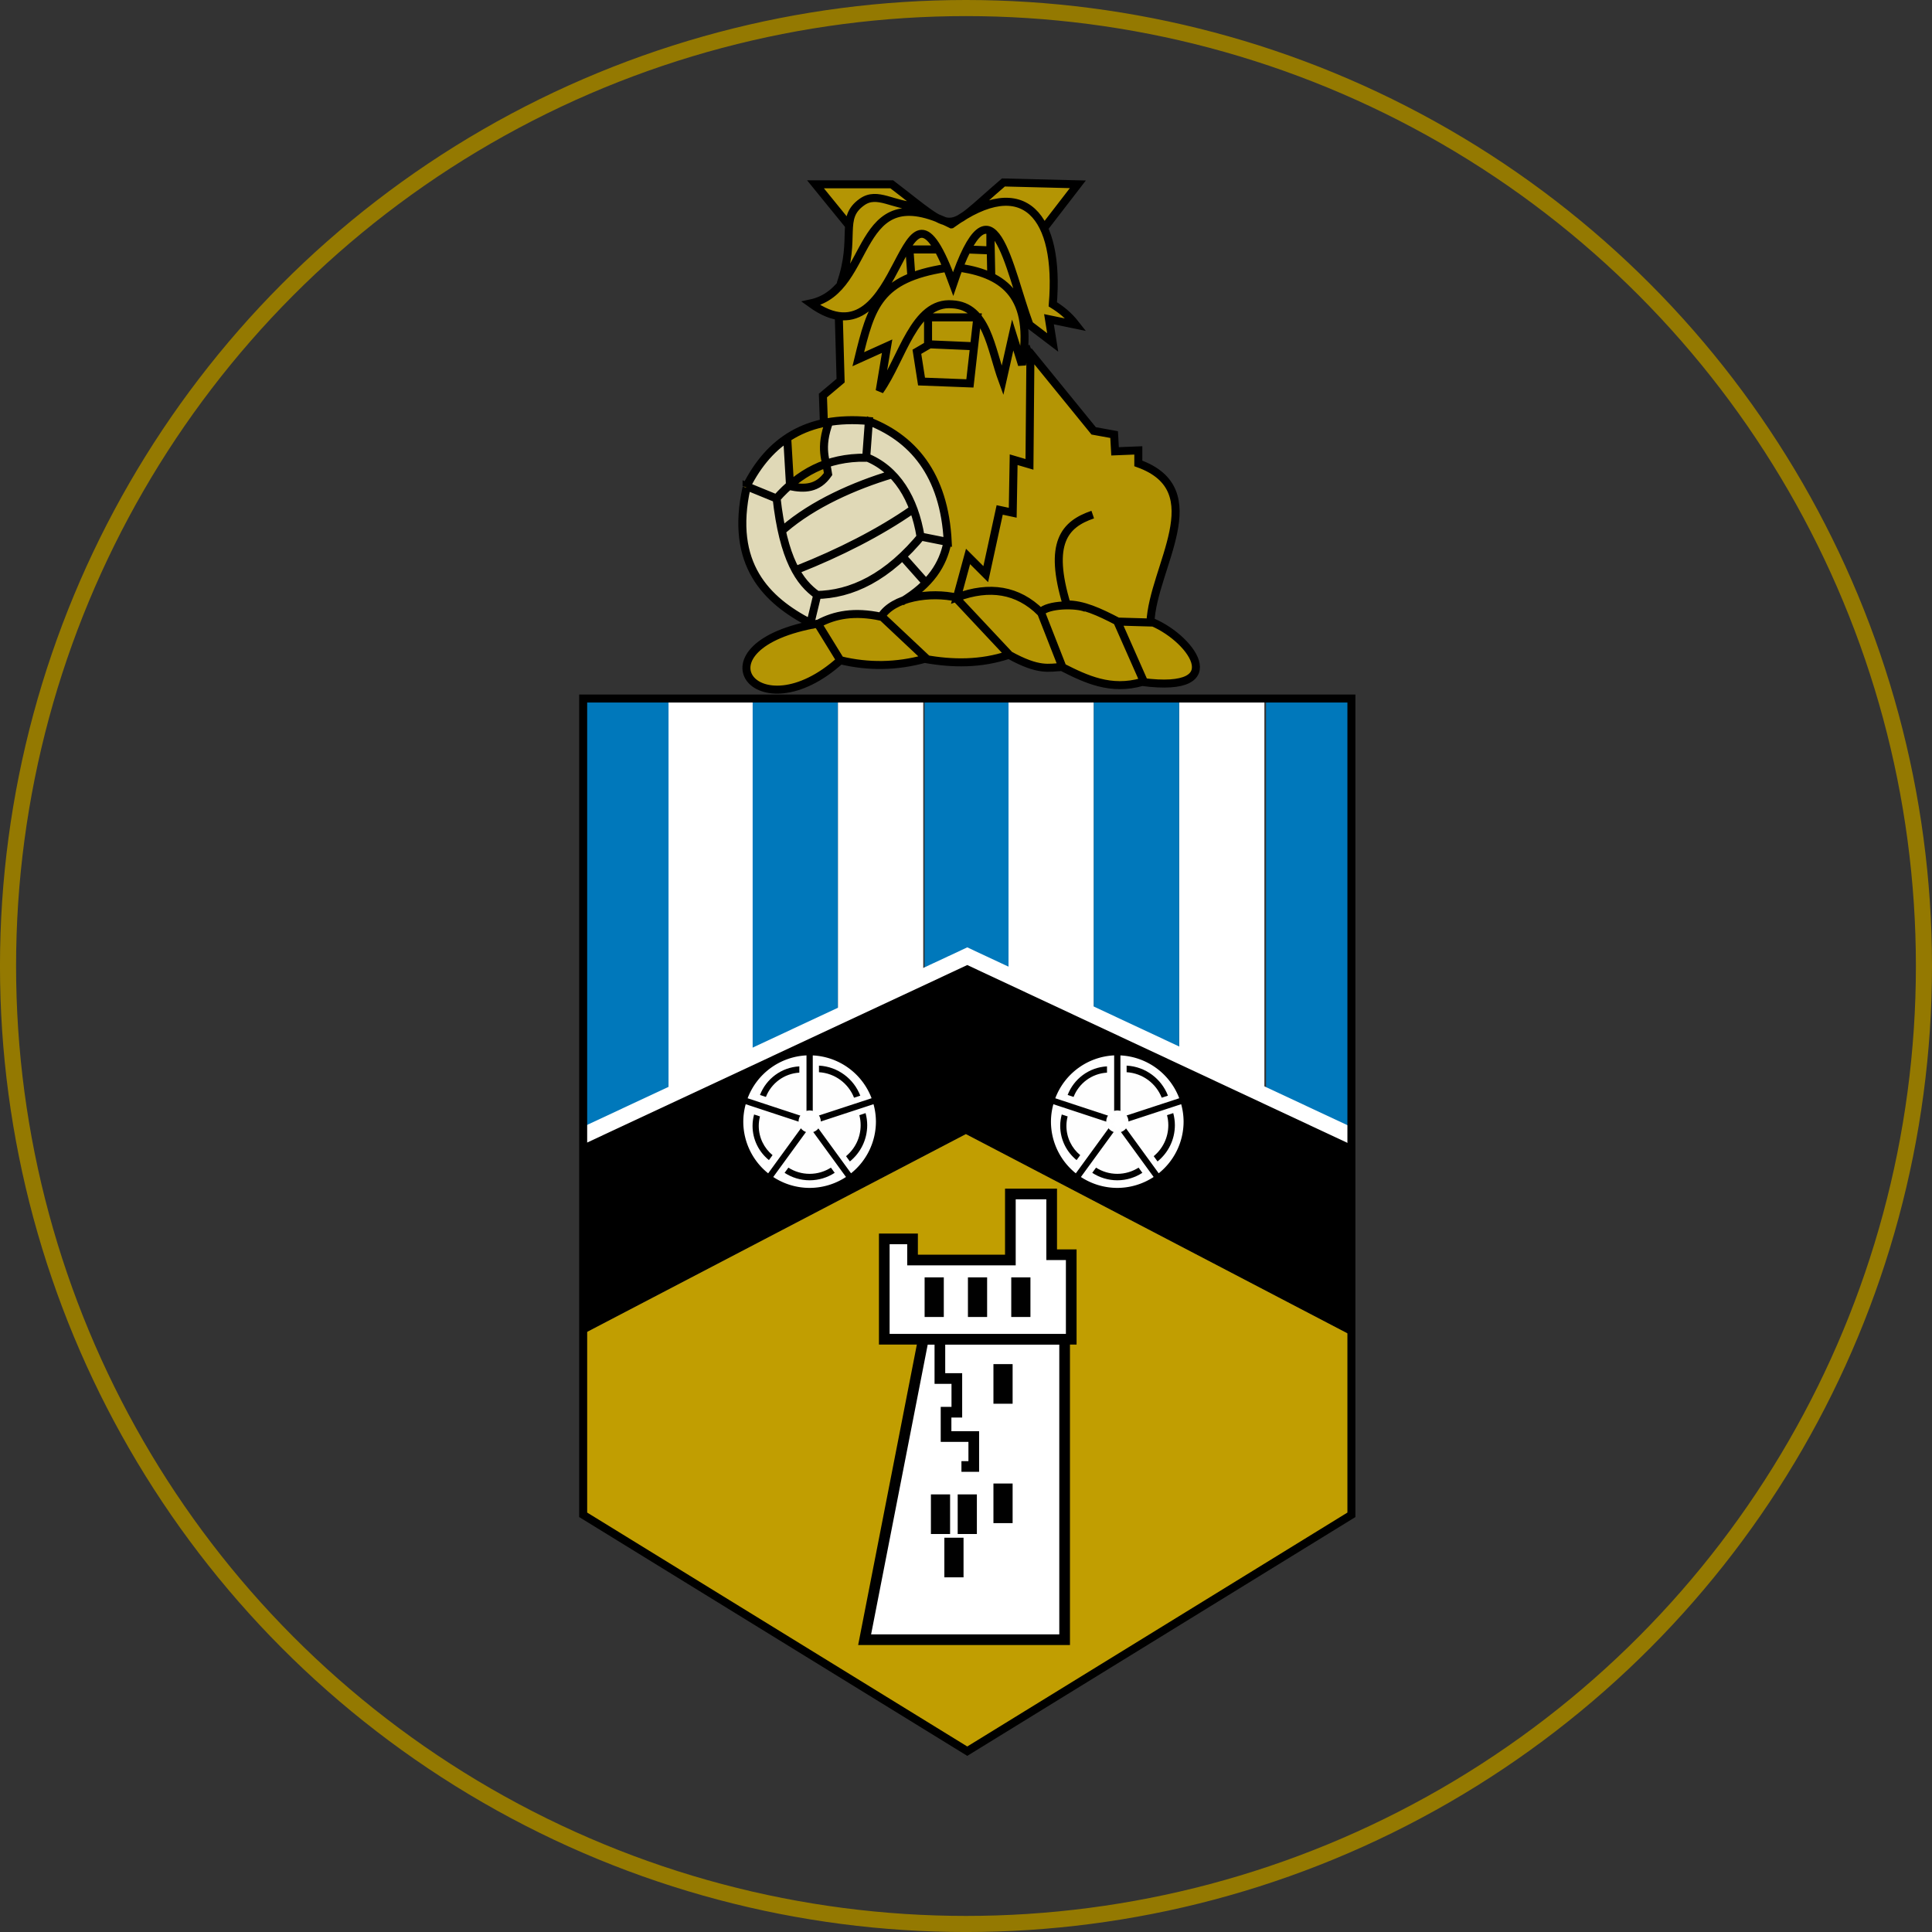 <?xml version="1.0" encoding="UTF-8" standalone="no"?>
<svg
   xmlns:dc="http://purl.org/dc/elements/1.1/"
   xmlns:cc="http://creativecommons.org/ns#"
   xmlns:rdf="http://www.w3.org/1999/02/22-rdf-syntax-ns#"
   xmlns:svg="http://www.w3.org/2000/svg"
   xmlns="http://www.w3.org/2000/svg"
   xmlns:sodipodi="http://sodipodi.sourceforge.net/DTD/sodipodi-0.dtd"
   xmlns:inkscape="http://www.inkscape.org/namespaces/inkscape"
   id="svg2"
   viewBox="0 0 89.999 89.999"
   height="25.4mm"
   width="25.4mm"
   version="1.1"
   inkscape:version="0.91 r13725"
   sodipodi:docname="huddersfield.svg">
  <rect x="0" y="0" width="89.999" height="89.999" fill="#333333" stroke="none"/>
  <sodipodi:namedview
     pagecolor="#ffffff"
     bordercolor="#666666"
     borderopacity="1"
     objecttolerance="10"
     gridtolerance="10"
     guidetolerance="10"
     inkscape:pageopacity="0"
     inkscape:pageshadow="2"
     inkscape:window-width="1366"
     inkscape:window-height="747"
     id="namedview479"
     showgrid="false"
     inkscape:zoom="3.9525277"
     inkscape:cx="45"
     inkscape:cy="45"
     inkscape:window-x="0"
     inkscape:window-y="21"
     inkscape:window-maximized="1"
     inkscape:current-layer="svg2"
     inkscape:showpageshadow="false"
     fit-margin-top="0"
     fit-margin-left="0"
     fit-margin-right="0"
     fit-margin-bottom="0" />
  <defs
     id="defs4">/&gt;
  <clipPath
   id="clipPath3595-2"
   clipPathUnits="userSpaceOnUse">
  <path
     id="path3597-7"
     d="m -307.2,283.5 155.55,2.079 c 0,0 33.688,19.132 4.575,29.945 -29.113,10.813 -36.184,13.725 -36.184,13.725 l 1.664,12.893 43.254,-19.963 44.086,63.633 -18.716,74.863 -34.52,34.52 c 0,0 -21.211,15.388 -21.211,7.902 l 0,-7.486 -51.572,0.416 -74.447,-4.991 -17.468,-71.951 z"
     inkscape:connector-curvature="0"
     style="fill:#333333;fill-rule:evenodd" />
</clipPath>
</defs>
  <g
     id="g4036"
     transform="matrix(0.912,0,0,0.912,140.185,37.166)">
    <path
       inkscape:connector-curvature="0"
       d="m -123.978,17.177 19.602,-9.17 19.604,9.17 0,10.236 -19.604,-10.236 -19.602,10.236 z"
       id="path5081"
       style="fill-rule:evenodd" />
    <path
       style="fill:#c19e01;fill-rule:evenodd"
       inkscape:connector-curvature="0"
       d="m -123.978,27.414 19.602,-10.236 19.604,10.236 0,9.101 -19.604,12.063 -19.602,-12.063 z"
       id="path5079" />
    <path
       style="fill:#ffffff;fill-rule:evenodd"
       inkscape:connector-curvature="0"
       d="m -119.622,-5.143 0,20.282 4.356,-2.038 0,-18.245 -4.356,0 z"
       id="path5135" />
    <g
       transform="matrix(0.545,0,0,0.545,-186.43,-85.542)"
       id="g387"
       style="fill:#0079bc;fill-opacity:0.996">
      <path
         id="rect5087"
         d="m 114.69,147.65 0,40.961 0.062,0 7.938,-3.713 0,-37.248 -8,0 z"
         inkscape:connector-curvature="0" />
      <path
         id="rect5089"
         d="m 178.69,147.65 0,37.248 7.938,3.713 0.062,0 0,-40.961 -8,0 z"
         inkscape:connector-curvature="0" />
      <path
         id="rect5093"
         d="m 146.69,147.65 0,26.021 3.998,-1.871 4.002,1.871 0,-26.021 -8,0 z"
         inkscape:connector-curvature="0" />
    </g>
    <path
       id="rect5095"
       d="m -102.198,-5.143 0,14.169 4.356,2.038 0,-16.207 -4.356,0 z"
       inkscape:connector-curvature="0"
       style="fill:#ffffff" />
    <path
       id="rect5097"
       d="m -115.266,-5.143 0,18.245 4.356,-2.038 0,-16.207 -4.356,0 z"
       inkscape:connector-curvature="0"
       style="fill:#0079bc;fill-opacity:0.996" />
    <path
       id="rect5099"
       d="m -110.91,-5.143 0,16.207 4.356,-2.038 0,-14.169 -4.356,0 z"
       inkscape:connector-curvature="0"
       style="fill:#ffffff" />
    <path
       id="rect5101"
       d="m -93.485,-5.143 0,18.245 4.356,2.038 0,-20.282 -4.356,0 z"
       inkscape:connector-curvature="0"
       style="fill:#ffffff" />
    <path
       id="rect5103"
       d="m -97.841,-5.143 0,16.207 4.356,2.038 0,-18.245 -4.356,0 z"
       inkscape:connector-curvature="0"
       style="fill:#0079bc;fill-opacity:0.996" />
    <g
       transform="matrix(0.545,0,0,0.545,-186.43,-85.542)"
       id="g397">
      <path
         id="path5223"
         d="m 150.44,207.7 9.372,0 0,28.158 -18.744,0 5.501,-28.158 z"
         inkscape:connector-curvature="0"
         style="fill:#ffffff;fill-rule:evenodd;stroke:#000000;stroke-width:1px" />
      <path
         id="path5225"
         d="m 142.91,201.51 0,6.188 17.522,0 0,-7.92 -1.834,0 0,-5.692 -3.871,0 0,6.188 -9.168,0 0,-1.98 -2.649,0 0,3.217 z"
         inkscape:connector-curvature="0"
         style="fill:#ffffff;fill-rule:evenodd;stroke:#000000;stroke-width:1px" />
      <path
         id="path3780"
         d="m 114.69,188.61 35.998,-16.81 36.002,16.84"
         inkscape:connector-curvature="0"
         style="fill:none;stroke:#ffffff;stroke-width:1.5" />
      <path
         id="path3769"
         d="m 114.69,147.65 0,76.503 35.998,22.153 36.002,-22.153 0,-76.503 z"
         inkscape:connector-curvature="0"
         style="fill:none;stroke:#000000;stroke-width:0.75" />
    </g>
    <g
       transform="matrix(0.545,0,0,0.545,-186.43,-85.542)"
       id="g403"
       style="fill-opacity:0.996">
      <rect
         id="rect5227"
         height="3.713"
         width="1.798"
         y="201.9"
         x="146.69" />
      <rect
         id="rect5229"
         height="3.713"
         width="1.798"
         y="201.9"
         x="150.75" />
      <rect
         id="rect5231"
         height="3.713"
         width="1.798"
         y="201.9"
         x="154.81" />
      <rect
         id="rect5233"
         height="3.713"
         width="1.798"
         y="210.03"
         x="153.14" />
      <rect
         id="rect5235"
         height="3.713"
         width="1.798"
         y="221.22"
         x="153.14" />
      <rect
         id="rect5237"
         height="3.713"
         width="1.798"
         y="222.24"
         x="149.79" />
      <rect
         id="rect5239"
         height="3.713"
         width="1.798"
         y="222.24"
         x="147.28" />
      <rect
         id="rect5241"
         height="3.713"
         width="1.798"
         y="226.3"
         x="148.54" />
    </g>
    <path
       id="path5249"
       d="m -105.704,27.844 0,1.816 0.866,0 0,1.721 -0.551,0 0,1.243 1.416,0 0,1.529 -0.63,0"
       inkscape:connector-curvature="0"
       style="fill:none;stroke:#000000;stroke-width:0.545px" />
    <g
       id="g5408"
       transform="matrix(0.545,0,0,0.545,0.858,-416.665)"
       style="fill-opacity:0.996">
      <path
         id="path5275"
         d="m -208.03,788.66 a 6.216,6.216 0 0 0 -5.516,4.02 l 5.406,1.778 a 0.294,0.294 0 1 1 -0.183,0.558 l -5.403,-1.779 a 6.216,6.216 0 0 0 -0.226,1.628 6.216,6.216 0 0 0 2.331,4.85 l 3.214,-4.416 a 0.293,0.293 0 0 1 0.216,-0.124 0.293,0.293 0 0 1 0.26,0.469 l -3.214,4.414 a 6.216,6.216 0 0 0 3.41,1.022 6.216,6.216 0 0 0 3.407,-1.024 l -3.182,-4.371 a 0.293,0.293 0 0 1 0.223,-0.469 0.293,0.293 0 0 1 0.252,0.124 l 3.182,4.371 a 6.216,6.216 0 0 0 2.332,-4.847 6.216,6.216 0 0 0 -0.226,-1.629 l -5.186,1.7 a 0.294,0.294 0 0 1 -0.183,-0.558 l 5.188,-1.7 a 6.216,6.216 0 0 0 -5.513,-4.014 l 0,5.507 a 0.293,0.293 0 1 1 -0.587,0 l 0,-5.51 z"
         inkscape:connector-curvature="0"
         style="fill:#ffffff" />
      <ellipse
         id="path5277"
         rx="1.043"
         ry="1.042"
         cy="794.86"
         cx="-207.73"
         style="fill:#ffffff" />
      <g
         id="g417">
        <path
           id="path5406"
           d="m -208.7,789.69 c -1.686,0.088 -3.109,1.175 -3.688,2.681 l 0.556,0.184 c 0.498,-1.275 1.7,-2.191 3.132,-2.277 l 0,-0.588 z"
           inkscape:connector-curvature="0" />
        <path
           id="path5404"
           d="m -206.86,789.62 0,0.618 c 1.502,0.091 2.764,1.052 3.288,2.389 l 0.585,-0.192 c -0.609,-1.581 -2.103,-2.722 -3.873,-2.815 z"
           inkscape:connector-curvature="0" />
        <path
           id="path5402"
           d="m -202.49,794.07 -0.584,0.192 c 0.077,0.3 0.121,0.613 0.121,0.937 0,1.172 -0.532,2.218 -1.369,2.908 l 0.359,0.494 c 0.99,-0.804 1.625,-2.03 1.625,-3.402 0,-0.391 -0.056,-0.768 -0.153,-1.13 z"
           inkscape:connector-curvature="0" />
        <path
           id="path5400"
           d="m -212.94,794.2 c -0.091,0.34 -0.144,0.695 -0.144,1.064 0,1.296 0.6,2.453 1.535,3.212 l 0.339,-0.466 c -0.79,-0.652 -1.293,-1.639 -1.293,-2.746 0,-0.305 0.043,-0.6 0.115,-0.883 l -0.551,-0.181 z"
           inkscape:connector-curvature="0" />
        <path
           id="path5393"
           d="m -205.74,799.18 c -0.576,0.367 -1.258,0.582 -1.994,0.582 -0.735,0 -1.417,-0.214 -1.992,-0.581 l -0.355,0.487 c 0.676,0.441 1.482,0.699 2.347,0.699 0.866,0 1.672,-0.259 2.349,-0.7 L -205.74,799.18 Z"
           inkscape:connector-curvature="0" />
      </g>
    </g>
    <g
       id="g5417"
       transform="matrix(0.545,0,0,0.545,16.573,-416.665)"
       style="fill-opacity:0.996">
      <path
         id="path5419"
         d="m -208.03,788.66 a 6.216,6.216 0 0 0 -5.516,4.02 l 5.406,1.778 a 0.294,0.294 0 1 1 -0.183,0.558 l -5.403,-1.779 a 6.216,6.216 0 0 0 -0.226,1.628 6.216,6.216 0 0 0 2.331,4.85 l 3.214,-4.416 a 0.293,0.293 0 0 1 0.216,-0.124 0.293,0.293 0 0 1 0.26,0.469 l -3.214,4.414 a 6.216,6.216 0 0 0 3.41,1.022 6.216,6.216 0 0 0 3.407,-1.024 l -3.182,-4.371 a 0.293,0.293 0 0 1 0.223,-0.469 0.293,0.293 0 0 1 0.252,0.124 l 3.182,4.371 a 6.216,6.216 0 0 0 2.332,-4.847 6.216,6.216 0 0 0 -0.226,-1.629 l -5.186,1.7 a 0.294,0.294 0 0 1 -0.183,-0.558 l 5.188,-1.7 a 6.216,6.216 0 0 0 -5.513,-4.014 l 0,5.507 a 0.293,0.293 0 1 1 -0.587,0 l 0,-5.51 z"
         inkscape:connector-curvature="0"
         style="fill:#ffffff" />
      <ellipse
         id="ellipse5421"
         rx="1.043"
         ry="1.042"
         cy="794.86"
         cx="-207.73"
         style="fill:#ffffff" />
      <g
         id="g427">
        <path
           id="path5423"
           d="m -208.7,789.69 c -1.686,0.088 -3.109,1.175 -3.688,2.681 l 0.556,0.184 c 0.498,-1.275 1.7,-2.191 3.132,-2.277 l 0,-0.588 z"
           inkscape:connector-curvature="0" />
        <path
           id="path5425"
           d="m -206.86,789.62 0,0.618 c 1.502,0.091 2.764,1.052 3.288,2.389 l 0.585,-0.192 c -0.609,-1.581 -2.103,-2.722 -3.873,-2.815 z"
           inkscape:connector-curvature="0" />
        <path
           id="path5427"
           d="m -202.49,794.07 -0.584,0.192 c 0.077,0.3 0.121,0.613 0.121,0.937 0,1.172 -0.532,2.218 -1.369,2.908 l 0.359,0.494 c 0.99,-0.804 1.625,-2.03 1.625,-3.402 0,-0.391 -0.056,-0.768 -0.153,-1.13 z"
           inkscape:connector-curvature="0" />
        <path
           id="path5429"
           d="m -212.94,794.2 c -0.091,0.34 -0.144,0.695 -0.144,1.064 0,1.296 0.6,2.453 1.535,3.212 l 0.339,-0.466 c -0.79,-0.652 -1.293,-1.639 -1.293,-2.746 0,-0.305 0.043,-0.6 0.115,-0.883 l -0.551,-0.181 z"
           inkscape:connector-curvature="0" />
        <path
           id="path5431"
           d="m -205.74,799.18 c -0.576,0.367 -1.258,0.582 -1.994,0.582 -0.735,0 -1.417,-0.214 -1.992,-0.581 l -0.355,0.487 c 0.676,0.441 1.482,0.699 2.347,0.699 0.866,0 1.672,-0.259 2.349,-0.7 L -205.74,799.18 Z"
           inkscape:connector-curvature="0" />
      </g>
    </g>
    <g
       transform="matrix(0.397,0,0,0.397,-237.204,-31.316)"
       id="g5263">
      <g
         transform="translate(120,0)"
         id="g5227">
        <g
           style="fill:#c19e01"
           id="g436">
          <path
             style="opacity:0.7"
             inkscape:connector-curvature="0"
             d="m 219.32,-0.545 10.164,0.254 -4.602,5.971 c 1.057,2.341 1.438,5.627 1.123,9.6 0.973,0.618 1.957,1.354 2.936,2.586 l 0.43,0.539 -3.793,-0.785 0.521,3.252 -3.547,-2.695 -0.025,-0.068 c -0.219,-0.586 -0.427,-1.254 -0.635,-1.922 0.326,1.278 0.332,2.908 0.236,4.646 l 0.387,-0.148 0.232,0.604 0.088,-0.072 8.32,10.221 2.736,0.498 0.117,2.106 3.006,-0.119 0,1.791 c 2.32,0.878 3.689,2.152 4.32,3.699 0.649,1.593 0.565,3.425 0.174,5.346 -0.766,3.766 -2.667,7.913 -2.889,11.355 1.207,0.505 2.421,1.197 3.408,2.062 1.103,0.968 1.956,2.055 2.273,3.09 0.159,0.518 0.181,1.031 0.004,1.492 -0.177,0.462 -0.552,0.854 -1.115,1.133 -1.122,0.555 -3.002,0.716 -5.932,0.336 -4.064,1.135 -7.274,-0.358 -10.365,-1.924 -1.603,0.063 -2.995,0.507 -6.799,-1.568 -3.614,1.184 -7.229,1.165 -10.822,0.52 -3.59,0.974 -7.187,1.028 -10.777,0.182 -2.671,2.378 -5.234,3.493 -7.334,3.728 -2.128,0.238 -3.799,-0.4 -4.59,-1.518 -0.396,-0.559 -0.559,-1.24 -0.436,-1.947 0.124,-0.708 0.527,-1.438 1.232,-2.131 1.242,-1.22 3.626,-2.28 6.988,-3.018 -2.81,-1.464 -5.413,-3.362 -7.045,-6.143 -1.649,-2.81 -2.29,-6.504 -1.201,-11.449 l -0.094,-0.039 0.121,-0.24 c 2.115,-4.191 5.313,-7.081 9.922,-8.137 l -0.125,-3.537 2.275,-1.916 -0.227,-8.06 c -1.06,-0.183 -2.201,-0.617 -3.498,-1.557 l -0.453,-0.33 0.547,-0.117 c 1.61,-0.346 2.709,-1.277 3.656,-2.397 1.013,-2.936 0.97,-4.987 1.027,-6.611 0.012,-0.337 0.106,-0.6 0.139,-0.906 l -0.176,0.143 -4.521,-5.555 10.426,0 0.068,0.051 c 2.136,1.631 3.617,2.847 4.744,3.639 1.127,0.792 1.882,1.143 2.572,1.123 0.69,-0.02 1.396,-0.41 2.426,-1.242 1.03,-0.832 2.366,-2.087 4.307,-3.75 l 0.072,-0.062 z"
             id="path5069" />
          <path
             style="opacity:0.7"
             inkscape:connector-curvature="0"
             d="m 219.5,-0.041 c -1.443,1.24 -2.353,2.057 -3.258,2.838 0.911,-0.387 1.787,-0.685 2.584,-0.791 1.796,-0.239 3.308,0.232 4.459,1.291 0.538,0.495 0.983,1.133 1.367,1.859 l 3.84,-4.971 -8.99,-0.227 z"
             id="path5067" />
          <path
             style="opacity:0.7"
             inkscape:connector-curvature="0"
             d="m 195.76,0.197 3.699,4.545 c 0.049,-0.301 0.035,-0.644 0.141,-0.922 0.251,-0.662 0.703,-1.256 1.475,-1.803 1.07,-0.759 2.172,-0.632 3.348,-0.316 0.99,0.266 2.169,0.579 3.459,0.732 -0.883,-0.682 -1.624,-1.247 -2.918,-2.236 l -9.203,0 z"
             id="path5065" />
          <path
             style="opacity:0.7"
             inkscape:connector-curvature="0"
             d="m 202.74,1.945 c -0.475,0.017 -0.922,0.154 -1.383,0.48 -0.709,0.503 -1.08,0.999 -1.297,1.57 -0.217,0.572 -0.274,1.233 -0.303,2.037 -0.05,1.415 -0.134,3.367 -0.846,5.859 0.002,-0.002 0.004,-0.004 0.006,-0.006 1.061,-1.51 1.864,-3.325 2.822,-4.908 0.959,-1.583 2.09,-2.952 3.828,-3.492 1.049,-0.326 2.4,-0.199 3.936,0.195 -0.245,-0.175 -0.717,-0.552 -0.994,-0.762 l -0.006,0.148 c -1.722,-0.065 -3.079,-0.58 -4.217,-0.885 -0.569,-0.153 -1.072,-0.255 -1.547,-0.238 z"
             id="path5063" />
          <path
             style="opacity:0.7"
             inkscape:connector-curvature="0"
             d="m 219.5,2.447 c -0.199,0.008 -0.404,0.027 -0.613,0.055 -1.677,0.223 -3.695,1.111 -6.029,2.799 l -0.123,0.09 -0.137,-0.068 c -3.168,-1.593 -5.313,-1.845 -6.881,-1.357 -1.568,0.487 -2.614,1.73 -3.549,3.273 -0.935,1.543 -1.741,3.369 -2.842,4.936 -1.002,1.427 -2.335,2.562 -4.16,3.113 1.333,0.89 2.507,1.35 3.508,1.397 1.103,0.051 2.037,-0.312 2.877,-0.943 1.68,-1.262 2.933,-3.62 4.019,-5.689 0.543,-1.034 1.045,-1.996 1.562,-2.719 0.517,-0.723 1.065,-1.245 1.738,-1.266 0.673,-0.021 1.319,0.478 2.002,1.523 0.609,0.932 1.3,2.531 2.055,4.527 1.175,-3.355 2.186,-5.33 3.162,-6.129 0.52,-0.426 1.083,-0.539 1.58,-0.346 0.114,0.044 0.191,0.214 0.297,0.283 l 0.014,0 0,0.006 0,0.008 c 0.35,0.235 0.692,0.486 0.984,0.941 0.769,1.199 1.433,3.06 2.082,5.078 0.642,1.997 1.266,4.138 1.924,5.912 l 2.434,1.848 -0.438,-2.734 2.908,0.602 c -0.751,-0.788 -1.499,-1.512 -2.258,-1.986 l -0.129,-0.08 0.012,-0.152 c 0.48,-5.575 -0.45,-9.779 -2.54,-11.705 -0.92,-0.842 -2.05,-1.272 -3.45,-1.217 z"
             id="path5061" />
          <path
             style="opacity:0.7"
             inkscape:connector-curvature="0"
             d="m 217.24,6.049 c -0.248,-0.025 -0.505,0.065 -0.824,0.326 -0.354,0.29 -0.775,0.955 -1.207,1.719 l 2.279,0.092 0,-2.076 c -0.083,-0.031 -0.165,-0.052 -0.248,-0.061 z"
             id="path5059" />
          <path
             style="opacity:0.7"
             inkscape:connector-curvature="0"
             d="m 208.89,6.566 c -0.409,0.013 -0.862,0.38 -1.346,1.057 -0.082,0.115 -0.176,0.323 -0.26,0.453 l 3.272,0 c -0.028,-0.044 -0.068,-0.171 -0.096,-0.213 -0.644,-0.985 -1.162,-1.31 -1.57,-1.297 z"
             id="path5057" />
          <path
             style="opacity:0.7"
             inkscape:connector-curvature="0"
             d="m 218,6.606 0.1,5.143 c 1.019,0.521 1.939,1.161 2.631,2.07 0.376,0.494 0.694,1.05 0.947,1.676 -0.366,-1.144 -0.737,-2.25 -1.102,-3.383 -0.646,-2.008 -1.314,-3.852 -2.025,-4.961 -0.186,-0.29 -0.366,-0.367 -0.551,-0.545 z"
             id="path5055" />
          <path
             style="opacity:0.7"
             inkscape:connector-curvature="0"
             d="m 207.08,8.434 c -0.345,0.574 -0.685,1.13 -1.062,1.85 -0.689,1.312 -1.447,2.765 -2.373,4.002 0.937,-1.123 2.337,-1.944 4.062,-2.619 l -0.395,0.029 -0.232,-3.262 z"
             id="path5053" />
          <path
             style="opacity:0.7"
             inkscape:connector-curvature="0"
             d="m 207.59,8.576 0.217,3.061 c 1.113,-0.427 2.301,-0.82 3.867,-1.086 -0.301,-0.675 -0.626,-1.512 -0.893,-1.975 l -3.191,0 z"
             id="path5051" />
          <path
             style="opacity:0.7"
             inkscape:connector-curvature="0"
             d="m 214.9,8.582 c -0.237,0.47 -0.515,1.288 -0.771,1.91 1.256,0.204 2.412,0.537 3.463,0.998 l -0.055,-2.803 -2.637,-0.105 z"
             id="path5049" />
          <path
             style="opacity:0.7"
             inkscape:connector-curvature="0"
             d="m 214.02,10.775 c -0.279,0.695 -0.534,1.173 -0.832,2.059 l -0.229,0.678 -0.244,-0.672 c -0.319,-0.879 -0.543,-1.157 -0.83,-1.832 -4.145,0.682 -6.454,1.849 -7.916,3.666 -1.4,1.74 -2.07,4.177 -2.844,7.328 l 3.65,-1.648 -0.789,4.732 c 1.099,-1.88 2.089,-4.035 3.215,-5.963 0.685,-1.172 1.436,-2.215 2.352,-2.947 0.914,-0.731 2.003,-1.143 3.291,-1.037 l 0.002,0 c 1.172,0.062 2.105,0.472 2.842,1.115 0.166,0.145 0.24,0.393 0.387,0.559 l 0.268,0 -0.037,0.332 c 0.391,0.506 0.82,0.968 1.103,1.594 0.766,1.691 1.242,3.698 1.84,5.531 l 1.322,-5.896 1.039,3.324 c 0.353,-3.446 -0.063,-5.985 -1.273,-7.576 -0.69,-0.907 -1.595,-1.577 -2.656,-2.082 l -0.072,0.002 0,-0.035 c -1.065,-0.495 -2.283,-0.826 -3.619,-1.039 l 0.031,-0.191 z"
             id="path5047" />
          <path
             style="opacity:0.7"
             inkscape:connector-curvature="0"
             d="m 203.52,14.441 c -0.501,0.649 -1.048,1.237 -1.664,1.699 -0.91,0.684 -1.974,1.098 -3.201,1.041 -0.053,-0.002 -0.115,-0.035 -0.168,-0.039 l 0.23,8.174 -2.273,1.914 0.109,3.133 c 0.075,-0.014 0.16,-0.016 0.236,-0.029 0.004,-0.01 0.004,-0.017 0.008,-0.027 l 0.066,0.025 c 1.473,-0.255 3.103,-0.306 4.873,-0.172 l 0.043,-0.117 c 0.076,0.027 0.132,0.081 0.207,0.109 0.051,0.004 0.089,-0.011 0.141,-0.006 l 0.244,0.021 -0.014,0.178 c 5.753,2.316 9.724,7.129 10.139,15.604 l 0.016,0.32 -0.115,-0.023 c -0.513,2.364 -1.845,4.594 -4.578,6.621 1.75,-0.381 3.69,-0.366 5.402,-0.014 l 0.014,-0.012 1.5,-5.498 2.254,2.254 1.752,-8.055 1.623,0.348 0.119,-6.848 2.031,0.598 0.117,-13.266 -0.51,-1.322 c -0.05,0.747 0.075,1.305 -0.07,2.156 l -0.486,0.033 -0.918,-2.939 -1.299,5.783 -0.293,-0.797 c -0.764,-2.081 -1.257,-4.474 -2.106,-6.346 -0.195,-0.43 -0.495,-0.698 -0.732,-1.062 l -0.893,7.939 -6.662,-0.256 -0.656,-4.203 1.459,-0.852 0,-3.445 c -0.658,0.641 -1.286,1.368 -1.836,2.311 -1.338,2.291 -2.441,5.181 -3.934,7.289 l -0.451,-0.186 0.881,-5.283 -3.752,1.693 0.121,-0.498 c 0.825,-3.395 1.491,-5.996 3.025,-7.949 z"
             id="path5045" />
          <path
             style="opacity:0.7"
             inkscape:connector-curvature="0"
             d="m 212.81,15.637 c -1.166,-0.098 -2.107,0.259 -2.945,0.93 -0.073,0.059 -0.124,0.183 -0.195,0.246 l 5.814,0 c -0.05,-0.048 -0.073,-0.136 -0.125,-0.182 -0.66,-0.577 -1.469,-0.938 -2.541,-0.994 l -0.004,0 -0.004,0 z"
             id="path5043" />
          <path
             style="opacity:0.7"
             inkscape:connector-curvature="0"
             d="m 209.96,17.312 0,2.973 5.453,0.236 0.361,-3.209 -5.814,0 z"
             id="path5041" />
          <path
             style="opacity:0.7"
             inkscape:connector-curvature="0"
             d="m 209.96,20.783 0,0.014 -1.414,0.824 0.541,3.459 5.787,0.223 0.482,-4.283 -5.396,-0.236 z"
             id="path5039" />
          <path
             style="opacity:0.7"
             inkscape:connector-curvature="0"
             d="m 223.13,22.369 -0.123,13.939 -2.037,-0.602 -0.119,6.801 -1.728,-0.371 -1.84,8.463 -2.293,-2.293 -1.213,4.441 c 4.032,-1.362 7.578,-0.773 10.453,1.973 0.278,-0.234 0.598,-0.435 1.025,-0.559 0.52,-0.15 1.123,-0.238 1.734,-0.275 0.112,-0.007 0.178,0.035 0.289,0.031 -1.151,-3.877 -1.252,-6.485 -0.549,-8.287 0.714,-1.831 2.237,-2.798 4.09,-3.43 l 0.16,0.475 c -1.787,0.61 -3.134,1.472 -3.783,3.137 -0.64,1.641 -0.576,4.147 0.564,7.982 0.684,0.009 1.389,0.211 2.092,0.406 0.076,0.026 0.234,0.004 0.301,0.033 l -0.01,0.023 c 1.306,0.401 2.64,0.966 4.043,1.697 l 3.938,0.111 c 0.235,-3.599 2.148,-7.743 2.894,-11.41 0.381,-1.873 0.446,-3.603 -0.146,-5.057 -0.593,-1.454 -1.836,-2.664 -4.191,-3.51 l -0.166,-0.059 0,-1.592 -2.978,0.119 -0.123,-2.203 -2.529,-0.461 -7.754,-9.525 z"
             id="path5037" />
        </g>
        <path
           style="opacity:0.7;fill:#ffffff"
           inkscape:connector-curvature="0"
           d="m 200.59,30.586 c -1.218,-0.029 -2.347,0.052 -3.408,0.217 -0.806,2.32 -0.627,3.664 -0.357,4.865 1.423,-0.465 2.951,-0.778 4.699,-0.777 l 0.314,-4.238 c -0.427,-0.035 -0.842,-0.057 -1.248,-0.066 z"
           id="path5035" />
        <path
           style="opacity:0.7;fill:#c19e01"
           inkscape:connector-curvature="0"
           d="m 196.65,30.838 c -1.85,0.347 -3.397,1.074 -4.795,1.99 l 0.312,5.316 c 1.225,-1 2.636,-1.747 4.176,-2.312 -0.272,-1.216 -0.465,-2.64 0.307,-4.994 z"
           id="path5033" />
        <g
           style="fill:#ffffff"
           id="g457">
          <path
             style="opacity:0.7"
             inkscape:connector-curvature="0"
             d="m 202.32,30.881 -0.301,4.055 c 3.825,1.607 6.018,5.321 6.865,9.842 0.007,-0.009 0.015,-0.014 0.021,-0.023 l 0.389,0.314 c -0.012,0.015 -0.025,0.024 -0.037,0.039 l 2.688,0.537 c -0.495,-8.025 -4.189,-12.523 -9.625,-14.764 z"
             id="path5031" />
          <path
             style="opacity:0.7"
             inkscape:connector-curvature="0"
             d="m 191.38,33.221 c -1.887,1.375 -3.451,3.165 -4.643,5.453 l 3.416,1.398 c 0.482,-0.534 1.012,-1.004 1.543,-1.473 l -0.316,-5.379 z"
             id="path5029" />
          <path
             style="opacity:0.7"
             inkscape:connector-curvature="0"
             d="m 201.75,35.367 c -1.825,-0.026 -3.385,0.308 -4.84,0.789 0.075,0.329 0.151,0.687 0.193,1.029 l 0.012,0.094 -0.055,0.078 c -0.703,1.014 -1.538,1.545 -2.424,1.754 -0.871,0.205 -1.777,0.103 -2.682,-0.074 -0.496,0.445 -0.996,0.883 -1.451,1.389 0.161,1.395 0.385,2.516 0.613,3.611 3.737,-3.179 8.832,-5.426 13.443,-6.852 -0.808,-0.752 -1.72,-1.38 -2.781,-1.818 l -0.029,0 z"
             id="path5027" />
        </g>
        <path
           style="opacity:0.7;fill:#c19e01"
           inkscape:connector-curvature="0"
           d="m 196.44,36.32 c -1.468,0.548 -2.809,1.272 -3.982,2.238 0.72,0.114 1.432,0.214 2.068,0.064 0.75,-0.177 1.435,-0.611 2.064,-1.484 -0.035,-0.248 -0.093,-0.562 -0.15,-0.818 z"
           id="path5025" />
        <g
           style="fill:#ffffff"
           id="g463">
          <path
             style="opacity:0.7"
             inkscape:connector-curvature="0"
             d="m 204.91,37.584 c -4.671,1.423 -9.89,3.724 -13.607,6.934 l -0.133,-0.154 c 0.516,2.362 1.175,4.058 1.924,5.318 l -0.18,-0.455 c 5.157,-2.046 10.326,-4.648 14.574,-7.596 -0.615,-1.587 -1.498,-2.926 -2.578,-4.047 z"
             id="path5023" />
          <path
             style="opacity:0.7"
             inkscape:connector-curvature="0"
             d="m 186.59,39.152 c -1.041,4.806 -0.414,8.324 1.158,11.002 1.531,2.609 3.985,4.417 6.678,5.844 l 0.758,-3.135 c -2.233,-1.644 -4.263,-4.672 -5.16,-12.309 l -3.434,-1.402 z"
             id="path5021" />
          <path
             style="opacity:0.7"
             inkscape:connector-curvature="0"
             d="m 207.68,42.098 c -4.274,2.953 -9.431,5.551 -14.58,7.594 0.747,1.253 1.556,2.185 2.414,2.809 4.256,-0.113 8.66,-2.191 12.961,-7.299 -0.186,-1.091 -0.453,-2.129 -0.795,-3.103 z"
             id="path5019" />
          <path
             style="opacity:0.7"
             inkscape:connector-curvature="0"
             d="m 208.85,45.535 c -0.707,0.839 -1.421,1.553 -2.137,2.236 l 2.701,3.039 c 1.364,-1.476 2.142,-3.026 2.498,-4.662 L 208.85,45.535 Z"
             id="path5017" />
          <path
             style="opacity:0.7"
             inkscape:connector-curvature="0"
             d="m 206.36,48.133 c -3.546,3.258 -7.165,4.72 -10.695,4.848 l -0.83,3.438 c 0.29,-0.058 0.447,-0.157 0.754,-0.209 2.07,-1.095 4.611,-1.584 8.006,-0.881 0.568,-0.843 1.507,-1.423 2.588,-1.867 l -0.012,-0.02 c 1.212,-0.729 2.115,-1.489 2.897,-2.264 l -2.707,-3.045 z"
             id="path5015" />
        </g>
        <g
           style="fill:#c19e01"
           id="g470">
          <path
             style="opacity:0.7"
             inkscape:connector-curvature="0"
             d="m 217.56,52.486 c -0.347,0.007 -0.699,0.033 -1.057,0.078 -0.88,0.111 -1.806,0.365 -2.758,0.701 l 6.545,6.982 -0.023,0.021 c 3.62,1.994 4.796,1.635 6.367,1.537 l -2.582,-6.592 -0.031,-0.031 c -1.892,-1.865 -4.035,-2.747 -6.461,-2.697 z"
             id="path5013" />
          <path
             style="opacity:0.7"
             inkscape:connector-curvature="0"
             d="m 210.68,53.068 c -0.946,-0.003 -1.902,0.092 -2.793,0.289 -1.667,0.369 -3.034,1.126 -3.787,2.164 l 5.572,5.24 -0.019,0.021 c 3.349,0.57 6.681,0.555 10.012,-0.477 l -6.441,-6.873 -0.162,0.061 0.043,-0.154 c -0.772,-0.157 -1.586,-0.268 -2.424,-0.271 z"
             id="path5011" />
          <path
             style="opacity:0.7"
             inkscape:connector-curvature="0"
             d="m 227.77,54.375 c -0.24,-0.008 -0.489,-0.006 -0.744,0.01 -0.584,0.036 -1.156,0.122 -1.627,0.258 -0.399,0.115 -0.658,0.281 -0.854,0.447 l 2.664,6.803 c 3.051,1.543 6.065,2.927 9.918,1.852 l -3.252,-7.363 0.027,-0.012 c -1.536,-0.798 -2.954,-1.358 -4.316,-1.717 -0.456,-0.138 -1.095,-0.254 -1.816,-0.277 z"
             id="path5009" />
          <path
             style="opacity:0.7"
             inkscape:connector-curvature="0"
             d="m 200.16,55.482 c -0.345,0.012 -0.678,0.04 -1,0.082 -1.229,0.161 -2.282,0.554 -3.254,1.059 l 2.658,4.32 c 3.471,0.826 6.935,0.765 10.406,-0.148 l -5.269,-4.953 -0.08,-0.018 c -1.28,-0.277 -2.425,-0.379 -3.461,-0.342 z"
             id="path5007" />
          <path
             style="opacity:0.7"
             inkscape:connector-curvature="0"
             d="m 234.45,56.463 3.199,7.236 -0.092,0.041 c 2.719,0.325 4.486,0.155 5.408,-0.301 0.479,-0.237 0.743,-0.528 0.871,-0.861 0.128,-0.333 0.12,-0.726 -0.016,-1.168 -0.271,-0.884 -1.067,-1.933 -2.125,-2.861 -0.945,-0.829 -2.115,-1.491 -3.262,-1.973 l -3.984,-0.113 z"
             id="path5005" />
          <path
             style="opacity:0.7"
             inkscape:connector-curvature="0"
             d="m 195.42,56.773 c -3.942,0.711 -6.431,1.909 -7.695,3.15 -0.649,0.637 -0.99,1.276 -1.092,1.859 -0.102,0.583 0.027,1.114 0.352,1.572 0.649,0.917 2.127,1.533 4.127,1.309 1.954,-0.219 4.399,-1.277 6.979,-3.551 l -2.67,-4.34 z"
             id="rect4981" />
        </g>
      </g>
      <path
         style="fill:none;stroke:#000000;stroke-width:1.03"
         inkscape:connector-curvature="0"
         d="m 315.62,56.63 2.798,4.547 m 5.247,-5.715 5.83,5.483 m 3.615,-7.987 6.996,7.463 m 4.082,-5.54 2.855,7.289 m 7.055,-5.889 3.323,7.521 m -40.392,-33.406 c -1.358,3.602 -0.387,5.106 -0.175,6.821 -1.349,1.944 -3.088,1.935 -4.897,1.574 l -0.35,-5.947 m 1.399,16.615 c 5.217,-2.07 10.46,-4.701 14.751,-7.697 m -16.617,2.567 c 3.807,-3.288 9.141,-5.63 13.879,-7.055 m 1.454,10.611 2.798,3.148 m 2.916,-4.955 c -0.566,2.743 -2.095,5.297 -5.889,7.578 m -11.019,-0.874 c 4.547,-0.045 9.27,-2.245 13.817,-7.87 m -22.737,-5.947 c -2.189,9.85 2.557,14.513 8.222,17.434 l 0.873,-3.617 c -2.266,-1.609 -4.361,-4.543 -5.247,-12.593 m 11.484,-9.911 c 6.016,2.183 10.127,6.979 10.553,15.683 l -3.498,-0.7 c -0.794,-4.803 -3.056,-8.723 -7.113,-10.263 m -15.274,3.792 3.848,1.574 c 2.824,-3.182 6.394,-5.32 11.543,-5.247 l 0.35,-4.722 c -8.034,-0.749 -12.828,2.626 -15.741,8.395 z m 27.109,14.342 c -3.502,-0.821 -8.28,-0.042 -9.794,2.449 -3.462,-0.748 -5.979,-0.237 -8.045,0.874 -16.635,2.83 -7.912,14.385 2.798,4.722 3.615,0.874 7.229,0.817 10.844,-0.175 3.615,0.654 7.229,0.682 10.844,-0.525 3.912,2.163 5.13,1.631 6.821,1.574 3.125,1.585 6.28,3.079 10.319,1.924 11.723,1.536 6.136,-5.948 0.875,-7.87 m -15.49,-34.732 8.379,10.294 2.633,0.479 0.12,2.155 2.992,-0.12 0,1.676 c 9.605,3.448 1.874,13.335 1.556,20.468 l -4.189,-0.12 c -2.363,-1.233 -4.539,-2.243 -6.583,-2.2 -2.39,-7.907 -0.288,-10.323 3.351,-11.564 m -8.618,-21.665 0.598,1.556 -0.12,13.645 -2.035,-0.598 -0.12,6.823 -1.676,-0.359 -1.795,8.259 -2.274,-2.274 -1.436,5.267 c 4.221,-1.566 7.829,-0.987 10.772,1.915 0.915,-1.048 4.621,-1.091 5.855,-0.543 m -31.829,-37.759 0.239,8.498 -2.274,1.915 0.122,3.461 m 18.43,-22.253 2.992,0.12 0,-2.514 0.12,6.104 m -6.942,-3.711 -3.591,0 0.239,3.351 m 2.394,8.857 5.506,0.239 m -5.745,-3.711 0,3.591 -1.436,0.838 0.598,3.83 6.224,0.239 0.958,-8.498 z m 2.274,-6.344 c -8.585,1.364 -9.579,4.854 -11.251,11.73 l 3.711,-1.676 -0.958,5.745 c 2.927,-4.133 4.421,-11.543 9.336,-11.132 4.491,0.234 4.955,5.704 6.463,9.815 l 1.317,-5.865 1.197,3.83 c 1.5,-8.8 -2.303,-11.576 -7.78,-12.448 m -1.309,-5.62 c -12.798,-6.433 -9.862,8.404 -18.082,10.169 12.299,8.913 11.362,-21.677 18.313,-2.514 5.097,-15.13 7.131,-1.927 9.815,5.267 l 2.992,2.274 -0.479,-2.992 3.471,0.718 c -0.98,-1.258 -1.98,-2.012 -2.98,-2.635 0.93,-11.22 -3.61,-17.102 -13.04,-10.288 z m -4.197,-2.279 c -3.355,-0.127 -5.309,-2.011 -7.301,-0.598 -2.961,2.099 -0.665,4.532 -2.753,10.533 m 0.958,-7.66 -4.189,-5.147 9.815,0 c 8.53,6.512 6.618,6.399 14.363,-0.239 l 9.575,0.239 -4.423,5.737"
         id="path3890" />
    </g>
  </g>
  <circle
     style="opacity:1;fill:none;fill-opacity:1;stroke:#947901;stroke-width:0.75;stroke-linecap:round;stroke-linejoin:round;stroke-miterlimit:4;stroke-dasharray:none;stroke-opacity:1"
     id="path3897"
     cx="44.999"
     cy="45"
     r="44.625" />
</svg>
